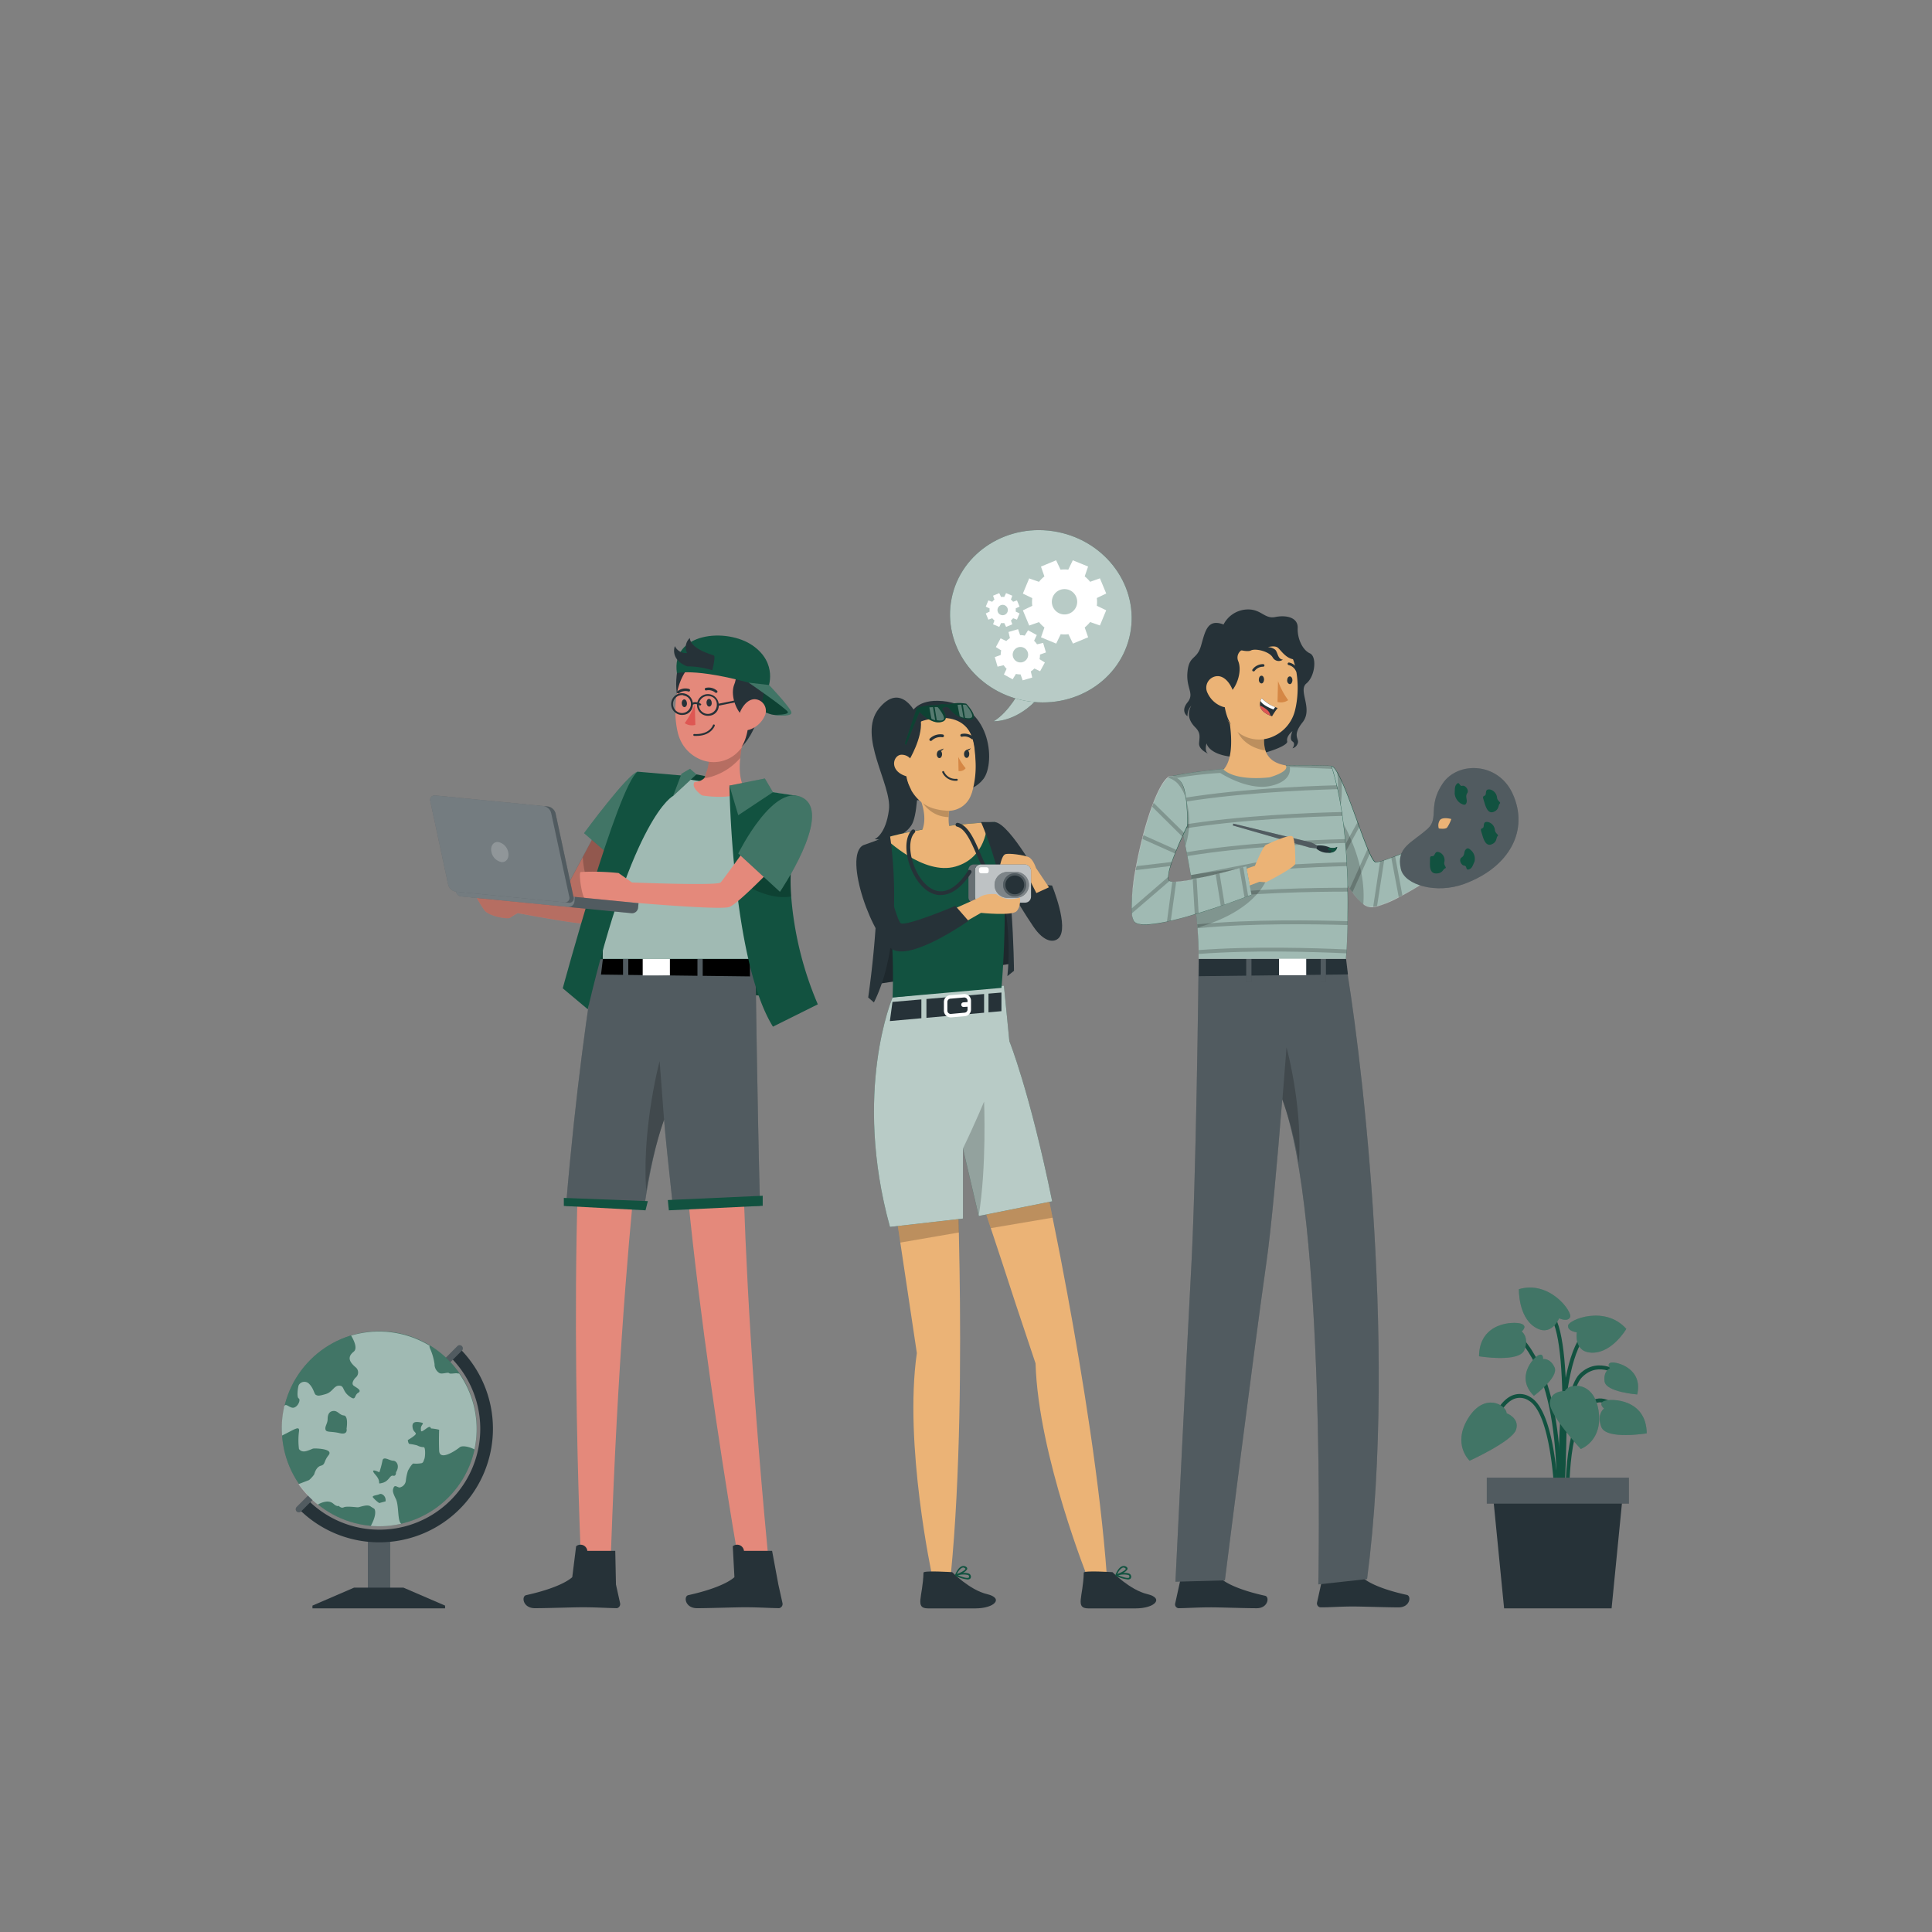 <svg xmlns="http://www.w3.org/2000/svg" viewBox="0 0 500 500"><rect x="0" y="0" width="500" height="500" fill="#808080" stroke="none"/><g id="freepik--Plant--inject-121"><path d="M403.91,389.58l-1,0c0-1.19,1-29.24,5.89-34,5.08-4.94,11-.08,11.1,0l-.64.77c-.22-.18-5.33-4.33-9.76,0C404.89,360.75,403.92,389.29,403.91,389.58Z" style="fill:#125240"></path><path d="M403.51,395.21l-1-.1c0-.33,3.14-34-9-47.93l.75-.65C406.7,360.82,403.65,393.81,403.51,395.21Z" style="fill:#125240"></path><path d="M403.7,391.61c-.1-1.59-2.45-39.06,6.95-47.71l.68.73c-9.06,8.33-6.66,46.53-6.63,46.91Z" style="fill:#125240"></path><path d="M402.51,391.58c0-.25-.29-25.34-6.9-29.13a4.12,4.12,0,0,0-3.8-.4c-3.86,1.6-5.93,9-5.95,9.09l-1-.26c.09-.33,2.22-8,6.54-9.75a5.1,5.1,0,0,1,4.67.45c7.11,4.07,7.41,28.94,7.41,30Z" style="fill:#125240"></path><path d="M405.26,391.61c-.05-.81-1.08-19.91,4.34-27,1.46-1.9,3.09-2.82,4.85-2.68,3.89.27,6.9,5.52,7,5.75l-.87.49c0-.05-2.87-5-6.23-5.24-1.4-.09-2.74.67-4,2.29-5.2,6.79-4.16,26.13-4.14,26.33Z" style="fill:#125240"></path><path d="M404.38,394.25l-1-.08c0-.46,3.4-45.84-2.18-53.39l.81-.59C407.81,348,404.52,392.36,404.38,394.25Z" style="fill:#125240"></path><path d="M389.91,365.74s3.46,1.28,2.43,4.29-12,8-12,8-4.58-4.2-.37-11S389.82,363.59,389.91,365.74Z" style="fill:#125240"></path><path d="M389.91,365.74s3.46,1.28,2.43,4.29-12,8-12,8-4.58-4.2-.37-11S389.82,363.59,389.91,365.74Z" style="fill:#fff;opacity:0.2;isolation:isolate"></path><path d="M405,360s-3.69-.16-3.9,3,8,12,8,12,5.84-2.11,4.59-10S405.87,358.05,405,360Z" style="fill:#125240"></path><path d="M405,360s-3.69-.16-3.9,3,8,12,8,12,5.84-2.11,4.59-10S405.87,358.05,405,360Z" style="fill:#fff;opacity:0.2;isolation:isolate"></path><path d="M408.08,344.8s-2.46-.26-2.26-1.76,9.55-5.35,15.07.88c0,0-3.53,6.07-8.64,6.15S408.08,344.8,408.08,344.8Z" style="fill:#125240"></path><path d="M408.08,344.8s-2.46-.26-2.26-1.76,9.55-5.35,15.07.88c0,0-3.53,6.07-8.64,6.15S408.08,344.8,408.08,344.8Z" style="fill:#fff;opacity:0.2;isolation:isolate"></path><path d="M403.5,341.17s2.22,1.07,2.85-.3-5.28-9.59-13.26-7.23c0,0-.21,7,4.08,9.79S403.5,341.17,403.5,341.17Z" style="fill:#125240"></path><path d="M403.5,341.17s2.22,1.07,2.85-.3-5.28-9.59-13.26-7.23c0,0-.21,7,4.08,9.79S403.5,341.17,403.5,341.17Z" style="fill:#fff;opacity:0.2;isolation:isolate"></path><path d="M415.13,364.53s-1.69-1.37.14-2,10.81-.48,10.9,8.42c0,0-10.46,1.74-11.75-1.65S415.13,364.53,415.13,364.53Z" style="fill:#125240"></path><path d="M415.13,364.53s-1.69-1.37.14-2,10.81-.48,10.9,8.42c0,0-10.46,1.74-11.75-1.65S415.13,364.53,415.13,364.53Z" style="fill:#fff;opacity:0.2;isolation:isolate"></path><path d="M393.81,344.58s1.69-1.37-.14-2-10.81-.48-10.9,8.42c0,0,10.46,1.74,11.75-1.65S393.81,344.58,393.81,344.58Z" style="fill:#125240"></path><path d="M393.81,344.58s1.69-1.37-.14-2-10.81-.48-10.9,8.42c0,0,10.46,1.74,11.75-1.65S393.81,344.58,393.81,344.58Z" style="fill:#fff;opacity:0.2;isolation:isolate"></path><path d="M399.34,351.74s.14-1.66-1.2-1-6,5.71-1.17,10.5c0,0,6.53-4.84,5.35-7.36S399.34,351.74,399.34,351.74Z" style="fill:#125240"></path><path d="M399.34,351.74s.14-1.66-1.2-1-6,5.71-1.17,10.5c0,0,6.53-4.84,5.35-7.36S399.34,351.74,399.34,351.74Z" style="fill:#fff;opacity:0.2;isolation:isolate"></path><path d="M416.65,354.12s-1-1.33.47-1.5,8.14,1.61,6.59,8.26c0,0-8.11-.61-8.45-3.37S416.65,354.12,416.65,354.12Z" style="fill:#125240"></path><path d="M416.65,354.12s-1-1.33.47-1.5,8.14,1.61,6.59,8.26c0,0-8.11-.61-8.45-3.37S416.65,354.12,416.65,354.12Z" style="fill:#fff;opacity:0.2;isolation:isolate"></path><polygon points="389.26 416.24 417.08 416.24 420.08 385.79 386.26 385.79 389.26 416.24" style="fill:#263238"></polygon><rect x="384.78" y="382.43" width="36.78" height="6.72" transform="translate(806.34 771.57) rotate(180)" style="fill:#263238"></rect><rect x="384.78" y="382.43" width="36.78" height="6.72" transform="translate(806.34 771.57) rotate(180)" style="fill:#fff;opacity:0.2;isolation:isolate"></rect></g><g id="freepik--Globe--inject-121"><rect x="95.2" y="397.76" width="5.79" height="16.84" style="fill:#263238"></rect><g style="opacity:0.2"><rect x="95.2" y="397.76" width="5.79" height="16.84" style="fill:#fff"></rect></g><path d="M77.37,391.38a.83.83,0,0,0,.58-.25l41.59-41.59a.82.82,0,0,0-1.17-1.16L76.78,390a.83.83,0,0,0,0,1.17A.85.85,0,0,0,77.37,391.38Z" style="fill:#263238"></path><path d="M98.16,399.15A29.4,29.4,0,0,0,119,349l-2.33,2.34A26.1,26.1,0,0,1,79.7,388.21l-2.33,2.34A29.32,29.32,0,0,0,98.16,399.15Z" style="fill:#263238"></path><polygon points="80.86 415.53 80.86 416.24 115.19 416.24 115.19 415.53 104.41 410.88 91.63 410.88 80.86 415.53" style="fill:#263238"></polygon><g style="opacity:0.2"><path d="M77.37,391.38a.83.83,0,0,0,.58-.25l41.59-41.59a.82.82,0,0,0-1.17-1.16L76.78,390a.83.83,0,0,0,0,1.17A.85.85,0,0,0,77.37,391.38Z" style="fill:#fff"></path></g><circle cx="98.16" cy="369.75" r="25.22" style="fill:#125240"></circle><circle cx="98.16" cy="369.75" r="25.22" style="fill:#fff;opacity:0.2"></circle><path d="M73,371.51c3.14-1.51,4.66-2.75,4.37-1a18.1,18.1,0,0,0,0,4.46s.52,1,2,.54,1.41-.65,2.07-.65,4.91.11,3.59,1.75-.76,2.39-2,2.72-1.63,2-1.74,2.29a8.61,8.61,0,0,1-1.3,1.42l-2.73,1.05a24.51,24.51,0,0,0,3,3.54,21.51,21.51,0,0,0,2,1.76,5.38,5.38,0,0,1,2.4-.79c1.41,0,1.63.76,2.32,1.05s.62,0,.62,0,.66.8,1.37.44,3.2,0,3.64,0,2.4-.87,3.28-.24,1.09.46,1.19,1.22c.09.59,0,1.78-1.11,3.82a25,25,0,0,0,7.89-.56c-1.06-.63-.56-4.68-1.42-6.42s-.89-2.18-.56-2.95,1,0,1.53,0a2,2,0,0,0,1.63-1.85,13.37,13.37,0,0,1,.54-2.5s1-1.85,1.42-1.85a7.27,7.27,0,0,0,2.18-.11c.43-.22.43-.55.66-1.12s.32-3.14-.23-3a3.69,3.69,0,0,1-1.63-.45,12.69,12.69,0,0,0-2-.39c-.32,0-.44-1-.44-1s2.07-1.2,2.07-1.64-.76-.53-.86-1.85,1-1.3,2.17-1.07,0,.53,0,1.56.11.93,1.42,0,1,.06,1.31,0a11.59,11.59,0,0,1,2,.33s-.11,2.67,0,5.4,4.14.1,5.33-.87c.58-.47,2.26-.24,3.81.55a25.08,25.08,0,0,0-4-19.69.24.24,0,0,1-.28.05c-.48-.21-2,.23-2.29-.09s-1.75.32-2.45,0a2.61,2.61,0,0,1-1.31-2.34,15.09,15.09,0,0,0-1.15-4c-.18-.46-.21-.68-.09-.74a25.26,25.26,0,0,0-20.35-2.64c.93,1.58,1.64,3.39.66,4.17-1.91,1.53-.85,2.84.47,4a1.71,1.71,0,0,1,0,2.73c-.41.43-1.17,1.52-.47,2.06s2.28,1.2,1.16,1.85-.45,2.29-2.31.88-1.2-2.73-2.61-2.73-1.64,1.64-3.49,2.18-2,.44-2.5.22-.55-1.63-1.75-2.84a1.68,1.68,0,0,0-2.73.33c-.21.55-.56,3.09,0,3.4s-.1,2.05-1.19,2.38-2.17-1.4-2.57-.27q0,.11-.06.27l0,.13A24.78,24.78,0,0,0,73,371.51Zm26,12.25c-1.74.44,0,0-1.82-2.07s1-.66,1-.66a25,25,0,0,0,.8-3c.22-1.3,1.85,0,2.75,0s1.82,1.31.75,3c0,0,.09,1.09-.75.88S100.7,383.32,99,383.76Zm-.79,2.94c.51-.32,1.78.44,1.57,1.85l-1.64.44a8.3,8.3,0,0,1-1.57-1.4C96.05,387,97.65,387,98.16,386.7ZM84.79,367.3c0-1.09.32-1.89,1.2-2.1,1.41-.32,1.74,1,3,1.12s.7,3.43.7,3.43.45,1.69-1.79,1.15-3.44-.12-3.66-.93S84.79,368.39,84.79,367.3Z" style="fill:#fff;opacity:0.5"></path></g><g id="freepik--speech-bubble--inject-121"><path d="M264.1,178.47s-2.84,5.73-6.91,8.18c0,0,6,.37,11.85-6.38Z" style="fill:#125240"></path><path d="M264.1,178.47s-2.84,5.73-6.91,8.18c0,0,6,.37,11.85-6.38Z" style="fill:#fff;opacity:0.7;isolation:isolate"></path><ellipse cx="269.36" cy="159.48" rx="22.24" ry="23.55" transform="translate(60.65 392.78) rotate(-78.81)" style="fill:#125240"></ellipse><ellipse cx="269.36" cy="159.48" rx="22.24" ry="23.55" transform="translate(60.65 392.78) rotate(-78.81)" style="fill:#fff;opacity:0.7;isolation:isolate"></ellipse><path d="M259.76,172.16a5.66,5.66,0,0,0,.75.93l-.7,1.47,2.26,1.24.86-1.39a5.29,5.29,0,0,0,1.19.13l.55,1.53,2.47-.72-.37-1.59a4.85,4.85,0,0,0,.93-.75l1.48.7,1.23-2.26-1.38-.86a5.28,5.28,0,0,0,.12-1.19l1.54-.55-.73-2.47-1.58.37a5.23,5.23,0,0,0-.76-.93l.7-1.47-2.26-1.24-.86,1.39a4.67,4.67,0,0,0-1.19-.13l-.54-1.54-2.47.73.37,1.59a4.56,4.56,0,0,0-.94.75l-1.47-.7-1.23,2.26,1.38.86a5.29,5.29,0,0,0-.13,1.19l-1.53.55.72,2.47Zm2.41-2.15a2,2,0,1,1,2.46,1.35A2,2,0,0,1,262.17,170Z" style="fill:#fff"></path><path d="M268.9,161a8,8,0,0,0,1.4,1.39l-.89,2.55,3.93,1.62,1.17-2.43a8.2,8.2,0,0,0,2,0l1.17,2.43,3.93-1.63-.89-2.54a8.89,8.89,0,0,0,1.4-1.41l2.54.89,1.62-3.93-2.42-1.17a8.75,8.75,0,0,0,0-2l2.43-1.17-1.63-3.93-2.54.9a8.43,8.43,0,0,0-1.4-1.4l.88-2.55L277.64,145l-1.17,2.43a8.2,8.2,0,0,0-2,0L273.32,145l-3.92,1.63.89,2.55a7.73,7.73,0,0,0-1.4,1.4l-2.54-.89-1.63,3.93,2.43,1.17a8.2,8.2,0,0,0,0,2l-2.43,1.17,1.64,3.93Zm3.57-4a3.28,3.28,0,1,1,4.28,1.77A3.28,3.28,0,0,1,272.47,157Z" style="fill:#fff"></path><path d="M256.79,160a2.85,2.85,0,0,0,.58.57l-.37,1,1.61.67.48-1a3.66,3.66,0,0,0,.81,0l.48,1,1.61-.67-.37-1a3.08,3.08,0,0,0,.57-.57l1,.36.67-1.61-1-.48a3.66,3.66,0,0,0,0-.81l1-.48-.67-1.6-1,.36a3.42,3.42,0,0,0-.57-.57l.36-1-1.61-.67-.48,1a2.75,2.75,0,0,0-.81,0l-.48-1-1.6.67.36,1a3.13,3.13,0,0,0-.57.58l-1-.37-.67,1.61,1,.48a2.75,2.75,0,0,0,0,.81l-1,.48.67,1.61Zm1.46-1.61a1.34,1.34,0,1,1,1.76.72A1.35,1.35,0,0,1,258.25,158.4Z" style="fill:#fff"></path></g><g id="freepik--character-3--inject-121"><g id="freepik--group--inject-121"><path d="M344.59,198.2c3.07.79,9.4,24.75,11.51,24.9s17.4-6.83,17.4-6.83,2,8,1.59,7.94-15.43,10.9-20.58,10.51-14.37-22.54-14.37-22.54Z" style="fill:#125240"></path><path d="M340.14,212.18s1.18,2.84,2.94,6.51l.56,1.16c.57,1.15,1.18,2.37,1.83,3.59.18.35.37.7.56,1.05,1.05,1.92,2.17,3.81,3.27,5.43l.67,1a15.09,15.09,0,0,0,2.85,3.09,3.32,3.32,0,0,0,1.7.77,4.24,4.24,0,0,0,.86,0,7.44,7.44,0,0,0,1-.19,27.47,27.47,0,0,0,5.54-2.29l.93-.5c1.61-.87,3.25-1.83,4.78-2.78l.91-.57c2.6-1.62,4.78-3.1,5.84-3.78a4,4,0,0,1,.67-.38c.1,0,.05-.47-.08-1.19-.38-2.22-1.5-6.75-1.5-6.75l-.37.17-.92.41c-1.21.54-3.15,1.41-5.28,2.32l-.94.4c-1.66.71-3.39,1.42-4.94,2l-1,.36c-.66.26-1.28.48-1.83.65-.4.13-.76.24-1.07.32a3.55,3.55,0,0,1-1.1.19c-.4,0-1-.91-1.59-2.32-.18-.37-.36-.79-.55-1.24-.65-1.56-1.38-3.5-2.13-5.59-.16-.41-.31-.83-.46-1.25-1.38-3.78-2.84-7.83-4.16-10.69a22.85,22.85,0,0,0-1.15-2.24h0c-.53-.9-1-1.46-1.46-1.57l-3.2,10Z" style="fill:#fff;opacity:0.6;isolation:isolate"></path><g style="opacity:0.2;isolation:isolate"><path d="M373.14,216.44l-.92.41,2.2,7.74a4,4,0,0,1,.67-.38c.1,0,.05-.47-.08-1.19Z"></path><path d="M366,219.57l1.67,9.37.91-.57-1.64-9.2Z"></path><path d="M361.06,221.59l-1,.36L362,232.22l.93-.5Z"></path><path d="M355.38,234.7a7.44,7.44,0,0,0,1-.19l1.85-11.91c-.4.13-.76.24-1.07.32Z"></path><path d="M354,219.55l-4.66,10.37.67,1,4.54-10.08C354.33,220.42,354.15,220,354,219.55Z"></path><path d="M345.47,223.44c.18.35.37.7.56,1.05l5.8-10.53c-.16-.41-.31-.83-.46-1.25Z"></path><path d="M343.08,218.69l.56,1.16A37,37,0,0,0,347.21,202a22.85,22.85,0,0,0-1.15-2.24A36.85,36.85,0,0,1,343.08,218.69Z"></path></g><path d="M340.14,212.18s1.18,2.84,2.94,6.51l.56,1.16c.57,1.15,1.18,2.37,1.83,3.59.18.35.37.7.56,1.05,1.05,1.92,2.17,3.81,3.27,5.43l.67,1a15.09,15.09,0,0,0,2.85,3.09c1-12.67-7.35-24.54-7.35-24.54a15.53,15.53,0,0,0-4.08-1.18Z" style="opacity:0.2;isolation:isolate"></path><path d="M316.65,161.62a7.17,7.17,0,0,1,5.62-3.86c4.06-.4,4.86,2.51,7.74,1.93s5.94.09,5.83,2.84,1.27,5.71,3.15,6.55,1.38,5.93-.89,7.79,1.83,6.51-1,10.07-.74,4.26-1.25,5.44a1.92,1.92,0,0,1-1.36,1.28s.93-1.19,0-1.78,0-2.67,0-2.67-1.69,1.29-1.36,2.67-9.29,4.66-14.87,3.91-6-3.41-6-3.41-.66,2.07.43,2.67c0,0-2.47-1-2.37-2.67s.49-2.67-1-4.16-2.26-3.42-1-5.62a4,4,0,0,0-1,2.77s-1.91-1.23,0-3.59-.42-3.57,0-7.91,2.4-3,3.49-6.71S312.42,160,316.65,161.62Z" style="fill:#263238"></path><path d="M314.81,408.12h-8.66a.65.65,0,0,0-.61.49l-1.4,6.35a1,1,0,0,0,.81,1.24.91.91,0,0,0,.23,0c2.8-.05,4.84-.22,8.36-.22,2.16,0,8.7.23,11.69.23s3.38-3,2.16-3.23c-5.49-1.2-9.63-2.86-11.39-4.43A1.74,1.74,0,0,0,314.81,408.12Z" style="fill:#263238"></path><path d="M351.52,407.9h-8.66a.63.63,0,0,0-.61.49l-1.4,6.34a1.05,1.05,0,0,0,.81,1.25l.23,0c2.8,0,4.84-.22,8.36-.22,2.17,0,8.7.23,11.69.23s3.38-2.95,2.16-3.23c-5.49-1.19-9.63-2.85-11.38-4.43A1.73,1.73,0,0,0,351.52,407.9Z" style="fill:#263238"></path><path d="M310.22,247.66H348c3.59,19.63,13.88,99.1,5.8,161l-12.62,1.38s2-95.14-9.33-125.53c-1.3,16.26-2.84,33.56-4.18,42.77C324.42,350,317,409,317,409l-12.8.35s2.8-57.29,4-79.56C309.58,305.63,310.16,252.62,310.22,247.66Z" style="fill:#263238"></path><path d="M310.22,247.66H348c3.59,19.63,13.88,99.1,5.8,161l-12.62,1.38s2-95.14-9.33-125.53c-1.3,16.26-2.84,33.56-4.18,42.77C324.42,350,317,409,317,409l-12.8.35s2.8-57.29,4-79.56C309.58,305.63,310.16,252.62,310.22,247.66Z" style="fill:#fff;opacity:0.2;isolation:isolate"></path><path d="M331.89,284.53a101.21,101.21,0,0,1,4.23,16.36c1.06-14.47-3.17-29.82-3.17-29.82Z" style="opacity:0.2;isolation:isolate"></path><polygon points="348.36 248.11 310.28 248.11 310.28 252.64 348.84 252.18 348.36 248.11" style="fill:#263238"></polygon><rect x="322.52" y="246.07" width="1.36" height="8.04" transform="translate(646.4 500.19) rotate(180)" style="fill:#263238"></rect><rect x="341.78" y="246.07" width="1.36" height="8.04" transform="translate(684.93 500.19) rotate(180)" style="fill:#263238"></rect><rect x="331" y="247.32" width="7.04" height="5.07" transform="translate(669.05 499.71) rotate(180)" style="fill:#fff"></rect><rect x="322.52" y="246.07" width="1.36" height="8.04" transform="translate(646.4 500.19) rotate(180)" style="fill:#fff;opacity:0.2;isolation:isolate"></rect><rect x="341.78" y="246.07" width="1.36" height="8.04" transform="translate(684.93 500.19) rotate(180)" style="fill:#fff;opacity:0.2;isolation:isolate"></rect><path d="M344.59,198.2s-24.06-.93-42,2.77c0,0,7.92,28.6,7.62,47.14h38.14S350.83,217.34,344.59,198.2Z" style="fill:#125240"></path><path d="M302.61,201l.18.67c.25.92.73,2.76,1.34,5.25.07.31.15.64.23,1,.17.71.35,1.46.53,2.25.25,1.07.52,2.22.78,3.42.07.33.14.65.22,1,.29,1.39.6,2.85.9,4.36l.33,1.67c.06.32.12.65.19,1,.3,1.61.6,3.26.88,4.93a0,0,0,0,0,0,0c0,.32.09.63.15.95.24,1.48.46,3,.67,4.46.05.33.09.66.13,1,.29,2.13.53,4.25.7,6.33,0,.28,0,.55.08.83,0,0,0,.11,0,.16.15,1.95.25,3.85.28,5.67,0,.34,0,.68,0,1s0,.82,0,1.22h38.14s0-.49.09-1.38c0-.29.05-.62.07-1,.08-1.51.19-3.69.25-6.33l0-1c0-2.29.06-4.88,0-7.66,0-.33,0-.66,0-1,0-1.81-.09-3.69-.19-5.62,0-.33,0-.66-.05-1-.09-1.64-.2-3.3-.35-5,0-.33-.05-.67-.08-1-.19-2-.42-4-.7-6l-.15-1c-.3-2-.66-4-1.09-5.94-.07-.33-.15-.66-.23-1-.34-1.46-.72-2.89-1.14-4.25l-.24-.76S320.53,197.27,302.61,201Z" style="fill:#fff;opacity:0.6;isolation:isolate"></path><g style="opacity:0.2;isolation:isolate"><path d="M302.61,201l.18.67a97.64,97.64,0,0,1,13-1.63s7.06,4.64,13,3.36,5-4.87,5-4.87l11,.45-.24-.76S320.53,197.27,302.61,201Z"></path><path d="M304.13,206.9c.07.31.15.64.23,1,14.31-2.59,32.82-3.41,41.84-3.67-.07-.33-.15-.66-.23-1C336.85,203.47,318.42,204.31,304.13,206.9Z"></path><path d="M305.67,213.54c.07.33.14.65.22,1,15-2.49,33.65-3.19,41.55-3.39l-.15-1C339.28,210.34,320.62,211.05,305.67,213.54Z"></path><path d="M307.12,220.55c.06.32.12.65.19,1,14.47-2.42,32.53-3.17,40.91-3.39,0-.33-.05-.67-.08-1C339.72,217.36,321.64,218.11,307.12,220.55Z"></path><path d="M308.19,226.46c.05.33.1.65.16,1,14.27-2.35,31.88-3.09,40.27-3.32,0-.33,0-.66-.05-1C340.15,223.35,322.52,224.1,308.19,226.46Z"></path><path d="M309,231.9c.05.33.09.66.13,1,14-1.89,31.15-2.16,39.68-2.15,0-.33,0-.66,0-1C340.26,229.74,323.11,230,309,231.9Z"></path><path d="M309.85,239.22c0,.33.06.66.09,1,14-1.34,30.63-1.07,38.83-.81l0-1C340.58,238.14,323.92,237.87,309.85,239.22Z"></path><path d="M310.22,245.88c0,.34,0,.68,0,1,13.91-1.07,30.17-.54,38.22-.16,0-.29.05-.62.07-1C340.47,245.35,324.18,244.82,310.22,245.88Z"></path></g><path d="M326.56,222.91l-18.36,3.58c0,.32.09.63.15.95.24,1.48.46,3,.67,4.46.05.33.09.66.13,1,.29,2.13.53,4.25.7,6.33,0,.28,0,.55.08.83,16.2-4.69,18.19-13.33,18.19-13.33Z" style="opacity:0.2;isolation:isolate"></path><path d="M304.89,210.12c.25,1.07.52,2.22.78,3.42.07.33.14.65.22,1,.29,1.39.6,2.85.9,4.36a20.4,20.4,0,0,0,.24-11.7Z" style="opacity:0.2;isolation:isolate"></path><path d="M316.65,199.17c3.46,3.14,11.92,2,11.92,2s5.28-1.44,4.17-3.09c-3.11-.52-4.62-2-5.24-3.83a9,9,0,0,1-.31-3.55,16.94,16.94,0,0,1,.26-2L317,181C318.36,186.06,320,195.47,316.65,199.17Z" style="fill:#ebb376"></path><path d="M319.4,185.87c.42,6.28,5.58,8,8.1,8.36a9,9,0,0,1-.31-3.55Z" style="opacity:0.2;isolation:isolate"></path><path d="M334.7,164.68s2.91,9.44-1.66,13.93-7.27-13.51-7.27-13.51Z" style="fill:#263238"></path><path d="M319.31,188.52a8.88,8.88,0,0,0,10.58,1.89,9.93,9.93,0,0,0,4.89-5.38,9.75,9.75,0,0,0,.32-1c1.64-6.28.9-16.73-5.93-19.66a9.62,9.62,0,0,0-13.45,9.34C316,180.73,315.82,184.87,319.31,188.52Z" style="fill:#ebb376"></path><path d="M325.79,175.82c-.05.57.27,1,.65,1.05s.69-.46.7-1-.28-1-.65-1S325.8,175.24,325.79,175.82Z" style="fill:#263238"></path><path d="M333.12,176c-.05.57.29,1,.66,1.05s.69-.46.7-1-.29-1-.66-1S333.14,175.41,333.12,176Z" style="fill:#263238"></path><path d="M330.75,176.26a20.22,20.22,0,0,0,2.63,4.94,3.3,3.3,0,0,1-2.76.46Z" style="fill:#d58745"></path><path d="M324.38,173.75a.35.35,0,0,0,.33-.12,2.68,2.68,0,0,1,2.17-1.08.34.34,0,0,0,.36-.3.34.34,0,0,0-.3-.37h0a3.35,3.35,0,0,0-2.76,1.33.33.33,0,0,0,0,.47h0A.51.51,0,0,0,324.38,173.75Z" style="fill:#263238"></path><path d="M335.63,173.84a.25.25,0,0,0,.19,0,.34.34,0,0,0,.18-.44h0a3.33,3.33,0,0,0-2.38-1.93.34.34,0,0,0-.38.28h0a.35.35,0,0,0,.29.38h0a2.73,2.73,0,0,1,1.86,1.56A.32.32,0,0,0,335.63,173.84Z" style="fill:#263238"></path><path d="M321.05,165.05l.47,3.09a2.29,2.29,0,0,0-1.08,2.93c1.07,2.58-.3,6.66-2.25,8.32,0,0-.1-1.13-1-.83s-.52,6.16,1.41,8.91a20.55,20.55,0,0,1-5.11-9.13c-1.62-5.66-1.45-9.86-.34-12.1Z" style="fill:#263238"></path><path d="M312.54,179.4a6.69,6.69,0,0,0,3.76,3.46c2.21.79,3.48-1.15,3-3.32-.43-1.93-2.09-4.72-4.38-4.55A3,3,0,0,0,312.54,179.4Z" style="fill:#ebb376"></path><path d="M330.66,183.23a18,18,0,0,0-1.45,2.14l-.43-.16c-1.92-.76-2.56-1.74-2.69-2.61a2.88,2.88,0,0,1,.46-1.9A9.78,9.78,0,0,0,330,183Z" style="fill:#263238"></path><path d="M330,183l-.44.62c-1.81-.72-3-1.47-3.34-2.24a2.6,2.6,0,0,1,.32-.65A9.78,9.78,0,0,0,330,183Z" style="fill:#fff"></path><path d="M328.78,185.21c-1.92-.76-2.56-1.74-2.69-2.61a6.75,6.75,0,0,1,2,1.27A2.44,2.44,0,0,1,328.78,185.21Z" style="fill:#de5753"></path><path d="M313.11,166.24s.66-3.53,7.18-4.92,12-.29,14.34,2.77a11,11,0,0,1,1.95,7.12s.05-.21-1.95-.6-3.16-2.37-3.94-3-2.57-.13-2.57-.13a3.13,3.13,0,0,1,1.89.66c.7.66.64,2.5,2,2.57a1.78,1.78,0,0,1-2.61-.53c-.92-1.65-4.55-2.44-5.67-1.84s-5.47-.6-5.93-2Z" style="fill:#263238"></path><path d="M391.45,205.37c-3.76-8.2-14.2-8.38-18.09-2.6s-.93,9-3.81,11.64c-4.18,3.79-8.31,4.82-7,10.53,1,4.11,9.16,6.48,16.39,3.82C390.69,224.44,395.81,214.84,391.45,205.37Z" style="fill:#263238"></path><path d="M391.45,205.37c-3.76-8.2-14.2-8.38-18.09-2.6s-.93,9-3.81,11.64c-4.18,3.79-8.31,4.82-7,10.53,1,4.11,9.16,6.48,16.39,3.82C390.69,224.44,395.81,214.84,391.45,205.37Z" style="fill:#fff;opacity:0.2;isolation:isolate"></path><path d="M385.7,204.34c-1.66-.29-.82,1.27-1.44,1.56s-.53.36-.17,1.54.9,3.26,2.43,2.68,1.18-1.76,1.61-2.14-.61-.6-.7-1.58A2.39,2.39,0,0,0,385.7,204.34Z" style="fill:#125240"></path><path d="M385.16,212.75c-1.66-.29-.83,1.27-1.45,1.55s-.53.37-.17,1.55.91,3.25,2.44,2.68,1.17-1.77,1.6-2.14-.61-.61-.7-1.59A2.37,2.37,0,0,0,385.16,212.75Z" style="fill:#125240"></path><path d="M372.77,220.7c-1.58-.82-1.25.83-2,.87s-.66.14-.69,1.29-.17,3.17,1.57,3.19,1.77-1.14,2.34-1.32-.43-.74-.19-1.63A2.23,2.23,0,0,0,372.77,220.7Z" style="fill:#125240"></path><path d="M379.74,205.23c.5-.77-.55-2.08-1.29-1.86s-.72-1.15-1.38-.54-.54,1.4-.6,2.53a3.39,3.39,0,0,0,1.6,2.59c.49.21,1.15.67,1.45-.19S379.11,206.17,379.74,205.23Z" style="fill:#125240"></path><path d="M378.24,221.93c-.76.49-.14,2,.68,2.08s.34,1.25,1.2,1,1-1,1.47-2a3,3,0,0,0-.74-2.82c-.43-.36-.93-1-1.52-.34S379.2,221.32,378.24,221.93Z" style="fill:#125240"></path><path d="M374.51,214.16a9.07,9.07,0,0,0,1.09-2.2s-2.34-.66-3,.35a2.55,2.55,0,0,0-.24,2.09S374.05,214.69,374.51,214.16Z" style="fill:#ebb376"></path><polygon points="319.17 213.15 339.38 218.04 341.09 218.9 340.9 219.61 339.03 219.38 319.05 213.63 319.17 213.15" style="fill:#263238"></polygon><polygon points="319.17 213.15 339.38 218.04 341.09 218.9 340.9 219.61 339.03 219.38 319.05 213.63 319.17 213.15" style="fill:#fff;opacity:0.2;isolation:isolate"></polygon><path d="M343.88,220.7c2.11,0,2.18-1.51,2.18-1.51a2.41,2.41,0,0,1-1.83.18h0a1.2,1.2,0,0,1-.31-.13,6.74,6.74,0,0,0-3-.43l-.22.83A4.44,4.44,0,0,0,343.88,220.7Z" style="fill:#263238"></path><path d="M343.88,220.7c2.11,0,2.18-1.51,2.18-1.51a2.41,2.41,0,0,1-1.83.18h0c-.29,0-.71.11-.49.54s1-.14.81.38S343.36,220.16,343.88,220.7Z" style="fill:#125240"></path><path d="M316.65,226.72l8.12-2.64s2.11-5.14,2.87-5.44,6.05-2.87,6.84-2.17.75,6,.75,7-7.59,4.86-7.59,4.86l-1.7-.13-7.92,3Z" style="fill:#ebb376"></path><path d="M302.6,201c-5.18,3.16-11.78,33.41-9.14,37.41s30.42-6.82,30.42-6.82l-1.36-7.35s-18.42,5.29-19.92,3.68,4.71-14.13,4.71-14.13.18-6-.86-9.68S302.6,201,302.6,201Z" style="fill:#125240"></path><path d="M292.87,235.11a12.1,12.1,0,0,0,.06,1.26,4.72,4.72,0,0,0,.53,2c.84,1.28,4.25,1,8.5.14l1-.23c2-.46,4.1-1,6.2-1.68l1-.29c2-.62,4-1.27,5.78-1.88l1-.33c2.11-.74,3.91-1.4,5.15-1.86l.95-.36.85-.32-1.36-7.36-.77.21-1,.28c-1.27.34-3.12.84-5.16,1.35l-1,.24c-1.64.4-3.36.8-5,1.12l-1,.2a34,34,0,0,1-4.28.58,6.49,6.49,0,0,1-1,0,1.53,1.53,0,0,1-.69-.2.22.22,0,0,1-.09-.07,1.42,1.42,0,0,1-.23-1,12,12,0,0,1,.59-2.81c.11-.34.22-.69.35-1.05.24-.7.51-1.43.81-2.16.12-.31.24-.62.37-.93.51-1.24,1-2.43,1.5-3.44.16-.35.3-.67.44-1,.52-1.11.87-1.82.87-1.82a49.51,49.51,0,0,0-.28-6.58,19.43,19.43,0,0,0-.58-3.1c-1.05-3.64-3.84-3.1-3.84-3.1a2.17,2.17,0,0,0-.37.27c-1.21,1-2.49,3.42-3.7,6.55-.13.33-.25.67-.38,1-.8,2.21-1.57,4.71-2.26,7.31-.08.33-.17.65-.25,1-.6,2.35-1.12,4.74-1.55,7-.07.34-.13.69-.19,1A55.37,55.37,0,0,0,292.87,235.11Z" style="fill:#fff;opacity:0.6;isolation:isolate"></path><g style="opacity:0.2;isolation:isolate"><path d="M320.78,224.7c.33,1.91.8,4.69,1.3,7.55l.95-.36c-.48-2.75-1-5.58-1.28-7.47Z"></path><path d="M315.62,226.05l-1,.24,1.32,8.15,1-.33Z"></path><path d="M308.68,227.61l.52,9,1-.29-.51-8.91Z"></path><path d="M304.92,202.93a10.31,10.31,0,0,1,2.11,4.25,19.43,19.43,0,0,0-.58-3.1c-1.05-3.64-3.84-3.1-3.84-3.1a2.17,2.17,0,0,0-.37.27A5.54,5.54,0,0,1,304.92,202.93Z"></path><path d="M306,216.54c.16-.35.3-.67.44-1l-7.9-7.78c-.13.33-.25.67-.38,1Z"></path><path d="M295.65,217.11l8.48,3.8c.12-.31.24-.62.37-.93l-8.6-3.85C295.82,216.46,295.73,216.78,295.65,217.11Z"></path><path d="M293.91,225.19l9.06-1.07c.11-.34.22-.69.35-1.05l-9.22,1.09C294,224.5,294,224.85,293.91,225.19Z"></path><path d="M303.39,228.17,302,238.52l1-.23,1.4-10.1A6.49,6.49,0,0,1,303.39,228.17Z"></path><path d="M292.87,235.11a12.1,12.1,0,0,0,.06,1.26l9.77-8.4a.22.22,0,0,1-.09-.07,1.42,1.42,0,0,1-.23-1Z"></path></g></g></g><g id="freepik--character-2--inject-121"><path d="M257.49,212.75C261.52,213.21,270,229,270,229l2.27.17s4.48,10.85,1.7,13.62c-1.13,1.12-3.67,1.29-6.61-3.1C263,233.23,259.1,226,259.1,226Z" style="fill:#263238"></path><path d="M237.08,184.76s-3.92-8.48-9.62-1.39,3.41,19.68,2.6,26.18-3.7,7.63-3.7,7.63,6.58.93,9.53-3.64S237.08,184.76,237.08,184.76Z" style="fill:#263238"></path><path d="M262,249.36l-35,5.3L228,225.39l30.67-.75S262.43,237,262,249.36Z" style="fill:#263238"></path><path d="M262,249.36l-35,5.3L228,225.39l30.67-.75S262.43,237,262,249.36Z" style="opacity:0.2;isolation:isolate"></path><path d="M281.8,409.1l4.65-1.27c-1.7-23.44-6.3-51.73-10.21-72.94-.61-3.32-1.2-6.46-1.77-9.39-.28-1.39-.53-2.73-.79-4-1.24-6.36-2.29-11.38-2.94-14.48-.47-2.27-.74-3.51-.74-3.51l-16.72,4.85,1.39,4.21,4.6,13.9.52,1.59,3,9.18L268,352.85C268.71,376.76,281.8,409.1,281.8,409.1Z" style="fill:#ebb376"></path><path d="M241.27,408l4.8-.47c2.51-25.42,2.61-57.07,2.26-79.06-.05-3.41-.12-6.6-.18-9.48,0-.15,0-.29,0-.43-.13-5.72-.28-10.27-.39-13.16l-.14-3.49-17.3,1.93,1.08,7.2L233,321.58l.31,2.08,1.08,7.2,2.89,19.32C233.87,373.86,241.27,408,241.27,408Z" style="fill:#ebb376"></path><path d="M233,321.58l15.2-2.62c0-.15,0-.29,0-.43-.13-5.72-.28-10.27-.39-13.16L231.38,311Z" style="opacity:0.2;isolation:isolate"></path><path d="M272.42,315.13l-16,2.71-1.75-5.29L270.74,307C271.16,309,271.73,311.74,272.42,315.13Z" style="opacity:0.2;isolation:isolate"></path><path d="M231,258.15s-10.37,24.23-.68,59.37l18.9-2.16V297.25l4.08,17.45,19-3.8c-5.83-28.52-11.08-41.45-11.08-41.45l-1.41-14.35Z" style="fill:#125240"></path><path d="M231,258.15s-10.37,24.23-.68,59.37l18.9-2.16V297.25l4.08,17.45,19-3.8c-5.83-28.52-11.08-41.45-11.08-41.45l-1.41-14.35Z" style="fill:#fff;opacity:0.7;isolation:isolate"></path><polygon points="239.76 263.41 254.68 262.09 254.68 257.25 239.76 258.54 239.76 263.41" style="fill:#263238"></polygon><polygon points="238.45 258.65 230.97 259.3 230.3 264.25 238.45 263.52 238.45 258.65" style="fill:#263238"></polygon><polygon points="255.82 257.15 255.82 261.99 259.17 261.69 259.17 256.87 255.82 257.15" style="fill:#263238"></polygon><path d="M250.74,257.71a1.73,1.73,0,0,0-1.34-.45l-3.52.3a1.74,1.74,0,0,0-1.6,1.74v2.25a1.76,1.76,0,0,0,.57,1.29,1.73,1.73,0,0,0,1.18.46h.16l3.52-.31a1.73,1.73,0,0,0,1.59-1.74V259A1.75,1.75,0,0,0,250.74,257.71Zm-1.11,4.37-3.52.32a.86.86,0,0,1-.93-.85V259.3a.85.85,0,0,1,.78-.84l3.52-.31h.08a.87.87,0,0,1,.57.22.89.89,0,0,1,.27.63v.34l-.14,0-1,.08a.6.6,0,0,0,.09,1.19l1-.07.05,0v.74A.83.83,0,0,1,249.63,262.08Z" style="fill:#fff"></path><path d="M239,407c0-.61,7.42-.13,7.42-.13s4.56,4.63,9,5.68,2,3.7-3,3.7H240.16C236.64,416.24,238.84,413.24,239,407Z" style="fill:#263238"></path><path d="M250.31,408.75a9.23,9.23,0,0,1-3.07-.94s-.05,0-.06-.05h0l0,0a.19.19,0,0,1,0-.15c0-.07.65-1.8,1.66-2.22a1.15,1.15,0,0,1,1,0c.33.16.5.37.48.62s-.55.78-1.15,1.1a3.09,3.09,0,0,1,1.66.18.81.81,0,0,1,.4.51.72.72,0,0,1-.18.79A1.08,1.08,0,0,1,250.31,408.75Zm-2.39-1.06c1.09.46,2.45.87,2.8.58,0,0,.12-.1.05-.39a.44.44,0,0,0-.21-.26A5,5,0,0,0,247.92,407.69Zm1.33-2a.8.8,0,0,0-.3.06,3.31,3.31,0,0,0-1.28,1.6c1.1-.42,2.16-1,2.18-1.33,0-.1-.16-.2-.26-.25A.88.88,0,0,0,249.25,405.65Z" style="fill:#125240"></path><path d="M280.48,407c0-.61,7.43-.13,7.43-.13s4.56,4.63,9,5.68,2,3.7-3,3.7H281.65C278.14,416.24,280.34,413.24,280.48,407Z" style="fill:#263238"></path><path d="M291.81,408.75a9.15,9.15,0,0,1-3.07-.94.12.12,0,0,1-.07-.05h0l0,0a.19.19,0,0,1,0-.15c0-.07.64-1.8,1.65-2.22a1.15,1.15,0,0,1,1,0c.34.16.5.37.49.62s-.56.78-1.16,1.1a3.09,3.09,0,0,1,1.66.18.78.78,0,0,1,.4.51.72.72,0,0,1-.18.79A1,1,0,0,1,291.81,408.75Zm-2.4-1.06c1.1.46,2.45.87,2.8.58,0,0,.13-.1.05-.39a.41.41,0,0,0-.21-.26A5,5,0,0,0,289.41,407.69Zm1.33-2a.8.8,0,0,0-.3.06,3.24,3.24,0,0,0-1.27,1.6c1.1-.42,2.16-1,2.18-1.33,0-.1-.17-.2-.27-.25A.84.84,0,0,0,290.74,405.65Z" style="fill:#125240"></path><path d="M249.2,297.25c3.23-6.68,5.48-12.17,5.48-12.17s.71,16.89-1.4,29.62Z" style="opacity:0.2;isolation:isolate"></path><path d="M231,258.15l28.18-2.49s2.74-30-1.67-42.91c0,0-.74,0-2,.09-4.62.25-16.36,1.12-26.51,4-.68.18-1.33.39-2,.59A153.09,153.09,0,0,1,231,258.15Z" style="fill:#125240"></path><path d="M245.49,221.08c-6.56-1-8.47-3.86-8.47-3.86,4.27-3.84,1-10.75,1-10.75l7.88,1.67a24.1,24.1,0,0,0-.39,3.33c-.17,4.8,2,4.9,2,4.9C248.81,219,245.49,221.08,245.49,221.08Z" style="fill:#ebb376"></path><path d="M245.87,208.14a24.1,24.1,0,0,0-.39,3.33c-5.35-.13-7.49-5-7.49-5Z" style="opacity:0.2;isolation:isolate"></path><path d="M236.67,184s-4,.11-5.77,6.44,1.92,17.48,7.42,16.63S236.67,184,236.67,184Z" style="fill:#263238"></path><path d="M235.76,184.71s1.13-3.43,6.93-3.34c13.8.22,15.05,16,11.82,20.22s-9.12,3.29-9.12,3.29Z" style="fill:#263238"></path><path d="M251.54,205.12c-.08.22-.16.44-.25.65a6.22,6.22,0,0,1-6.72,4,10.56,10.56,0,0,1-1.51-.19c-.31-.06-.65-.13-1-.22-11.63-2.94-10.35-24.42,1.1-24.07,6.89.22,9,4,9.27,11.1A24.38,24.38,0,0,1,251.54,205.12Z" style="fill:#ebb376"></path><path d="M248,195.9a14.76,14.76,0,0,0,1.91,2.92,1.89,1.89,0,0,1-1.84.72Z" style="fill:#d58745"></path><path d="M243.81,195.2c0,.57-.32,1-.69,1s-.69-.46-.68-1,.31-1,.69-1S243.81,194.63,243.81,195.2Z" style="fill:#263238"></path><path d="M243,194.2l1.24-.48S243.59,194.75,243,194.2Z" style="fill:#263238"></path><path d="M250.85,195.14c0,.57-.31,1-.69,1s-.68-.46-.68-1,.32-1,.7-1S250.86,194.57,250.85,195.14Z" style="fill:#263238"></path><path d="M250,194.14l1.24-.48S250.63,194.69,250,194.14Z" style="fill:#263238"></path><path d="M240.87,191.75a.36.36,0,0,1-.24-.09.36.36,0,0,1,0-.51,3.94,3.94,0,0,1,3.36-1.07.36.36,0,0,1-.12.72,3.23,3.23,0,0,0-2.69.82A.34.34,0,0,1,240.87,191.75Z" style="fill:#263238"></path><path d="M251.64,191.32a.31.31,0,0,1-.21-.07,2.9,2.9,0,0,0-2.41-.6.36.36,0,1,1-.23-.69,3.61,3.61,0,0,1,3.06.7.37.37,0,0,1,.08.51A.35.35,0,0,1,251.64,191.32Z" style="fill:#263238"></path><path d="M235.28,196.71s3.4-5.57,3.05-10c0,0,13.83-5.15,14.07,8.73,0,0,1.72-12.26-10.12-12.91s-12.33,16.68-6.38,22C235.9,204.62,233.17,200.18,235.28,196.71Z" style="fill:#263238"></path><path d="M236.36,198.2a3,3,0,0,0-3.17-2.87c-2.14.17-3.3,4.52,2,5.74C235.93,201.25,236.38,200.51,236.36,198.2Z" style="fill:#ebb376"></path><path d="M247.5,202.06a3.77,3.77,0,0,1-3.64-2.17.25.25,0,0,1,.47-.18,3.2,3.2,0,0,0,3.16,1.85h.12a.25.25,0,0,1,.25.25.25.25,0,0,1-.25.25Z" style="fill:#263238"></path><path d="M229,216.86c.27.26,10.05,9.78,18.3,7.4,7.88-2.28,8.2-10.45,8.21-11.42C250.84,213.09,239.1,214,229,216.86Z" style="fill:#ebb376"></path><path d="M224.69,258.15l1,.86.48.42c8.43-16.88,4.15-43.21,4.15-43.21L227,217.45c.22,4.13.23,8.38.12,12.5A257.91,257.91,0,0,1,224.69,258.15Z" style="fill:#263238"></path><path d="M253.88,212.75s9,19.59,6.83,39.87l1.71-1.37s-.2-29.72-4.93-38.5Z" style="fill:#263238"></path><path d="M271.47,229.63l-3.36-5s-.72-2.33-1.94-2.83-5-1.07-6-.73-1.49,3.56-1.49,3.56l7.46,2.4,2.07,4.1Z" style="fill:#ebb376"></path><path d="M250.07,182.13a9.78,9.78,0,0,0-4.69.23h0a4.33,4.33,0,0,0-2.71.15,16.8,16.8,0,0,0-5.38.68l-3.1,9.19.26.5,3.5-8.65c1.12,1.16,3.41,3,5.33,2.69,2.55-.35,1.24-2.52.5-3.54a1.38,1.38,0,0,1,1.81-.14,6.93,6.93,0,0,0,5.39,3C253.85,186.16,250.07,182.13,250.07,182.13Z" style="fill:#125240"></path><path d="M250.07,182.13a9.78,9.78,0,0,0-4.69.23h0a4.33,4.33,0,0,0-2.71.15,16.8,16.8,0,0,0-5.38.68l-3.1,9.19.26.5,3.5-8.65c1.12,1.16,3.41,3,5.33,2.69,2.55-.35,1.24-2.52.5-3.54a1.38,1.38,0,0,1,1.81-.14,6.93,6.93,0,0,0,5.39,3C253.85,186.16,250.07,182.13,250.07,182.13Z" style="opacity:0.2;isolation:isolate"></path><g style="opacity:0.3"><path d="M249.18,182.39l.57,3.37s1.95.48,1.86-.54-1.59-2.8-1.59-2.8A3.17,3.17,0,0,0,249.18,182.39Z" style="fill:#fff"></path><path d="M248.77,182.35l.59,3.4s-.87-.21-1-.43l-.54-2.9S248.49,182.36,248.77,182.35Z" style="fill:#fff"></path><path d="M241.87,183l.56,3.37s1.95.48,1.87-.54-1.6-2.8-1.6-2.8A3.09,3.09,0,0,0,241.87,183Z" style="fill:#fff"></path><path d="M241.45,183l.59,3.4s-.86-.2-1-.43l-.53-2.9S241.18,183,241.45,183Z" style="fill:#fff"></path></g><path d="M258.15,229.46a.53.53,0,0,1-.3-.09c-2.25-1.65-3.69-5-5.09-8.18-1.51-3.46-2.94-6.74-5.08-7.26a.49.49,0,0,1-.37-.6.5.5,0,0,1,.6-.37c2.63.63,4.16,4.13,5.77,7.83,1.34,3.09,2.73,6.28,4.76,7.77a.5.5,0,0,1,.11.7A.51.51,0,0,1,258.15,229.46Z" style="fill:#263238"></path><rect x="252.29" y="223.73" width="14.54" height="9.88" rx="1.54" transform="translate(519.12 457.34) rotate(180)" style="fill:#263238"></rect><rect x="252.29" y="223.73" width="14.54" height="9.88" rx="1.54" transform="translate(519.12 457.34) rotate(180)" style="fill:#fff;opacity:0.7"></rect><path d="M252,223.73h1.68a1.36,1.36,0,0,0-1.36,1.36v7.16a1.36,1.36,0,0,0,1.36,1.36H252a1.36,1.36,0,0,1-1.36-1.36v-7.16A1.36,1.36,0,0,1,252,223.73Z" style="fill:#263238"></path><path d="M252,223.73h1.68a1.36,1.36,0,0,0-1.36,1.36v7.16a1.36,1.36,0,0,0,1.36,1.36H252a1.36,1.36,0,0,1-1.36-1.36v-7.16A1.36,1.36,0,0,1,252,223.73Z" style="fill:#fff;opacity:0.3"></path><path d="M257.39,229a3.35,3.35,0,0,0,3.36,3.36h2a3.36,3.36,0,1,0,0-6.71h-2A3.35,3.35,0,0,0,257.39,229Z" style="fill:#263238"></path><path d="M257.39,229a3.35,3.35,0,0,0,3.36,3.36h2a3.36,3.36,0,1,0,0-6.71h-2A3.35,3.35,0,0,0,257.39,229Z" style="fill:#fff;opacity:0.4"></path><path d="M259.6,229a3,3,0,1,0,3-3A3,3,0,0,0,259.6,229Z" style="fill:#263238"></path><path d="M259.6,229a3,3,0,1,0,3-3A3,3,0,0,0,259.6,229Z" style="fill:#fff;opacity:0.2"></path><path d="M260.2,229a2.43,2.43,0,1,0,2.42-2.42A2.42,2.42,0,0,0,260.2,229Z" style="fill:#263238"></path><rect x="253.36" y="224.43" width="2.52" height="1.57" rx="0.54" transform="translate(509.24 450.44) rotate(180)" style="fill:#fff"></rect><path d="M243.22,236.85l10.14-4.53s1.26-1.18,4.34-.93c.47,0,2,2.11,6.26.93,0,0,.32,2.29-.89,3.52s-9.19.41-9.19.41l-8,4.58Z" style="fill:#ebb376"></path><path d="M223.41,218.74c-5.4,2.75,2.61,25,8,27.18s19.23-7.6,19.23-7.6l-3.39-3.88s-12.67,5.35-14.12,4.5S227,217.45,227,217.45Z" style="fill:#263238"></path><path d="M243.49,231.63a6.48,6.48,0,0,1-.65,0c-3.65-.45-6.22-4.28-7.41-7.72-1.33-3.86-1.1-7.43.57-9.11a.51.51,0,0,1,.71,0,.5.5,0,0,1,0,.71c-1.38,1.38-1.52,4.63-.33,8.07,1,3,3.38,6.66,6.58,7.06,2.51.3,5.13-1.53,7.57-5.3a.5.5,0,0,1,.84.54C248.34,230.51,245.51,231.63,243.49,231.63Z" style="fill:#263238"></path></g><g id="freepik--character-1--inject-121"><g id="freepik--group--inject-121"><path d="M192.21,410.13S175.52,317.3,175.32,265l16.92-.55s-2.42,48,7.25,145.33Z" style="fill:#e4897b"></path><path d="M150.59,409.43s-4.56-94.3,2-146.19L169.42,265s-8.59,47.22-11.57,145Z" style="fill:#e4897b"></path><path d="M160.48,414.9l-1.07-4.83-.18-8.71H152a1.78,1.78,0,0,0-2.9-1.19l-1,8c-1.84,1.65-6.17,3.39-11.93,4.65-1.28.28-.87,3.38,2.26,3.38s10-.24,12.25-.24c3.69,0,5.83.18,8.76.23a1,1,0,0,0,.24,0A1.09,1.09,0,0,0,160.48,414.9Z" style="fill:#263238"></path><path d="M202.51,414.9l-1.07-4.83-1.62-8.71h-7.28a1.78,1.78,0,0,0-2.9-1.19l.43,8c-1.84,1.65-6.17,3.39-11.93,4.65-1.28.28-.87,3.38,2.26,3.38s10-.24,12.26-.24c3.68,0,5.82.18,8.76.23a1,1,0,0,0,.24,0A1.1,1.1,0,0,0,202.51,414.9Z" style="fill:#263238"></path><path d="M202,258.06l-51.74-3.89s11.55-39.07,15-44.08,15-9.68,15-9.68l14.49,2.9Z" style="fill:#125240"></path><path d="M202,258.06l-51.74-3.89s11.55-39.07,15-44.08,15-9.68,15-9.68l14.49,2.9Z" style="opacity:0.2;isolation:isolate"></path><path d="M166.76,312.1c1.37-8.88,3-16.61,5.1-22.32.29,3.75,1.13,11.84,2.27,22.32h22.56c-.73-27.82-1.13-59.86-1.18-63.89H154.24c-1.79,10.06-5.29,34.11-7.76,63.89Z" style="fill:#263238"></path><path d="M166.76,312.1c1.37-8.88,3-16.61,5.1-22.32.29,3.75,1.13,11.84,2.27,22.32h22.56c-.73-27.82-1.13-59.86-1.18-63.89H154.24c-1.79,10.06-5.29,34.11-7.76,63.89Z" style="fill:#fff;opacity:0.2"></path><path d="M171.86,289.78a116.55,116.55,0,0,0-4.61,18.45c-1.16-16.32,3.46-33.62,3.46-33.62Z" style="opacity:0.2;isolation:isolate"></path><polygon points="172.83 310.57 173.1 313.23 197.39 312.06 197.39 309.46 172.83 310.57" style="fill:#125240"></polygon><polygon points="145.92 310.02 167.66 310.85 167.06 313.23 145.92 312.1 145.92 310.02" style="fill:#125240"></polygon><path d="M154.82,214.38l-10.31,19.25L123.4,232.4a30.37,30.37,0,0,0,1.94,3.14c1.16,1.64,6.17,2.41,6.65,2a23.19,23.19,0,0,1,2-1.22s15.22,2.86,17.15,2.67,8-20.68,8-20.68Z" style="fill:#e4897b"></path><path d="M123.4,232.4a31.26,31.26,0,0,0,1.94,3.14c1.16,1.64,6.17,2.41,6.65,2a21.51,21.51,0,0,1,2-1.23s15.22,2.87,17.15,2.67c.75-.07,2.12-3.2,3.51-7,2.21-6,4.48-13.69,4.48-13.69l-4.33-4-4,7.47-6.31,11.78Z" style="opacity:0.2;isolation:isolate"></path><path d="M150.82,221.85c.24,3.88,1.21,7.78,3.73,10.07l.12.1c2.21-6,4.48-13.69,4.48-13.69l-4.33-4Z" style="opacity:0.2;isolation:isolate"></path><path d="M165,199.71c-2.58.57-13.85,15.91-13.85,15.91l7.9,6.84Z" style="fill:#125240"></path><path d="M165,199.71c-2.58.57-13.85,15.91-13.85,15.91l7.9,6.84Z" style="fill:#fff;opacity:0.2"></path><polygon points="161.24 252.29 155.54 252.22 156.03 248.16 161.24 248.16 161.24 252.29"></polygon><polygon points="181.86 248.16 194.09 248.16 194.09 252.69 181.86 252.54 181.86 248.16"></polygon><polygon points="180.5 252.53 162.6 252.31 162.6 248.16 180.5 248.16 180.5 252.53"></polygon><rect x="166.33" y="247.37" width="7.04" height="5.07" style="fill:#fff"></rect><path d="M194.09,248.16H156s-.48-27.16,9-48.45l40,6.07a2.76,2.76,0,0,1,2.08,3.91C204,216.24,197.27,231.6,194.09,248.16Z" style="fill:#125240"></path><path d="M194.09,248.16H156s-.48-27.16,9-48.45l40,6.07a2.76,2.76,0,0,1,2.08,3.91C204,216.24,197.27,231.6,194.09,248.16Z" style="fill:#fff;opacity:0.6"></path><path d="M181.68,205.85s8,1.45,11.36-1.38c-1.54-1.84-1.8-5-1.47-8.31a42.12,42.12,0,0,1,1.32-6.91c.19-.73.4-1.41.59-2l-10.21,6.89.06.48c0,.46.09.94.1,1.41a8.73,8.73,0,0,1-.45,3.35c-.37.93-.4,1.64-.84,2.12a3.54,3.54,0,0,1-2.37.85C178.65,203.84,181.68,205.85,181.68,205.85Z" style="fill:#e4897b"></path><path d="M182.14,201.47a15.89,15.89,0,0,0,9.43-5.31,42.12,42.12,0,0,1,1.32-6.91l-9.56,5.34c0,.46.09.94.1,1.41a8.73,8.73,0,0,1-.45,3.35C182.61,200.28,182.58,201,182.14,201.47Z" style="opacity:0.2;isolation:isolate"></path><path d="M200.21,185c-2.47-.27-10.88-5.08-10.88-5.08l5.3-4.75s9.44,8.11,9.64,9.23S200.21,185,200.21,185Z" style="fill:#125240"></path><path d="M200.21,185c-2.47-.27-10.88-5.08-10.88-5.08l5.3-4.75s9.44,8.11,9.64,9.23S200.21,185,200.21,185Z" style="opacity:0.2;isolation:isolate"></path><path d="M175.9,170.76s-2.89,9.37,1.64,13.81,7.2-13.39,7.2-13.39Z" style="fill:#263238"></path><path d="M191.17,194.39a8.8,8.8,0,0,1-10.49,1.88,9.83,9.83,0,0,1-4.85-5.33c-.13-.32-.23-.65-.33-1-1.62-6.23-.89-16.58,5.88-19.5a9.54,9.54,0,0,1,13.33,9.26C194.45,186.66,194.62,190.77,191.17,194.39Z" style="fill:#e4897b"></path><path d="M184.19,181.87c.05.56-.28,1-.65,1s-.68-.45-.7-1,.28-1,.65-1S184.17,181.3,184.19,181.87Z" style="fill:#263238"></path><path d="M177.78,182c.05.56-.28,1-.65,1s-.68-.45-.7-1,.29-1,.66-1S177.77,181.47,177.78,182Z" style="fill:#263238"></path><path d="M179.82,182.24a20.3,20.3,0,0,1-2.61,4.91,3.32,3.32,0,0,0,2.74.45Z" style="fill:#de5753"></path><path d="M175.38,179.42a.34.34,0,0,0,.35,0,2.68,2.68,0,0,1,2.35-.49.34.34,0,1,0,.23-.63h0a3.36,3.36,0,0,0-3,.59.33.33,0,0,0-.08.46h0A.58.58,0,0,0,175.38,179.42Z" style="fill:#263238"></path><path d="M185.39,179.3a.4.4,0,0,0,.19-.07.33.33,0,0,0,0-.47h0a3.3,3.3,0,0,0-2.95-.73.33.33,0,0,0-.22.42h0a.33.33,0,0,0,.41.22h0a2.67,2.67,0,0,1,2.33.61A.34.34,0,0,0,185.39,179.3Z" style="fill:#263238"></path><path d="M189.42,171.13l-.64,1.3c2.28.82,1.75,3.47,1.26,4.67-1.06,2.55.29,6.59,2.23,8.24,0,0,.09-1.12,1-.83s.52,6.11-1.4,8.84c0,0,2.85-2.44,4.59-8.51,1.6-5.61,1.91-10.32.81-12.53Z" style="fill:#263238"></path><path d="M197.87,185.35a6.65,6.65,0,0,1-3.73,3.43c-2.18.78-3.44-1.14-3-3.29.43-1.91,2.07-4.68,4.34-4.52A3,3,0,0,1,197.87,185.35Z" style="fill:#e4897b"></path><path d="M175.19,174.21s5.77-1.63,23.57,3.92c0,0,2.71-6.44-4-11.09S173.58,163.67,175.19,174.21Z" style="fill:#125240"></path><path d="M177.81,172.45a22.71,22.71,0,0,1,6.53,1s.92-3.56.4-3.81-6-1.63-6.21-4.53a3.3,3.3,0,0,0-.72,3.89,3.14,3.14,0,0,1-3.15-1.78S173.24,170.6,177.81,172.45Z" style="fill:#263238"></path><path d="M193.76,176.67l5.26.61s5.31,5.59,5.77,7-4.58.73-4.58.73,3.91.06,3.69-.73S193.76,176.67,193.76,176.67Z" style="fill:#125240"></path><path d="M193.76,176.67l5.26.61s5.31,5.59,5.77,7-4.58.73-4.58.73,3.91.06,3.69-.73S193.76,176.67,193.76,176.67Z" style="fill:#fff;opacity:0.2"></path><path d="M180.19,190.45l-.53,0a.24.24,0,0,1-.23-.26.23.23,0,0,1,.26-.23c3.92.21,4.78-2.2,4.82-2.3a.25.25,0,0,1,.31-.16.26.26,0,0,1,.16.32C184.94,187.91,184.06,190.45,180.19,190.45Z" style="fill:#263238"></path><path d="M188.78,203.32s.61,45.23,11.26,62.38l11.61-5.78A88.45,88.45,0,0,1,204.76,232a51.83,51.83,0,0,1,1.69-17.73,36.92,36.92,0,0,1,1.79-4.9c.69-1.55-.92-3.24-2.61-3.5Z" style="fill:#125240"></path><polygon points="197.95 201.47 188.78 203.31 191.06 210.98 200.04 205.02 197.95 201.47" style="fill:#125240"></polygon><polygon points="197.95 201.47 188.78 203.31 191.06 210.98 200.04 205.02 197.95 201.47" style="fill:#fff;opacity:0.2"></polygon><path d="M177.81,200.82,174.19,206s-10.32,5-22.07,55.2l-6.48-5.43S159.8,203.53,165,199.71Z" style="fill:#125240"></path><polygon points="180.23 200.41 174.19 206.01 176.38 200.25 178.57 198.96 180.23 200.41" style="fill:#125240"></polygon><polygon points="180.23 200.41 174.19 206.01 176.38 200.25 178.57 198.96 180.23 200.41" style="fill:#fff;opacity:0.2"></polygon><path d="M183.56,185.23a2.81,2.81,0,1,1,2.45-2.79A2.63,2.63,0,0,1,183.56,185.23Zm0-5.08a2.32,2.32,0,1,0,1.95,2.29A2.13,2.13,0,0,0,183.56,180.15Z" style="fill:#263238"></path><path d="M176.86,185a2.81,2.81,0,1,1,2.45-2.79A2.64,2.64,0,0,1,176.86,185Zm0-5.08a2.32,2.32,0,1,0,1.95,2.29A2.14,2.14,0,0,0,176.86,180Z" style="fill:#263238"></path><path d="M181.22,182.64s-1.2-.82-2-.2l-.3-.4c1.1-.84,2.54.15,2.6.19Z" style="fill:#263238"></path><rect x="185.69" y="181.46" width="7.27" height="0.5" transform="translate(-32.39 41.34) rotate(-11.49)" style="fill:#263238"></rect><path d="M193.49,229.33s5.72,3.65,11.27,2.67a51.83,51.83,0,0,1,1.69-17.73c-.5-.83-.84-1.32-.84-1.32Z" style="opacity:0.2;isolation:isolate"></path><path d="M196.69,214.38s-9.33,13.1-10.19,14-22.95,0-22.95,0-3.08-2.18-3.47-2.44a62.37,62.37,0,0,0-9.81-.26c-.59.26.31,6,.95,6.68s8.05,1.59,8.86,1.27a5.92,5.92,0,0,1,2.19-.18s24.17,2.16,26.51,1.27,11.83-10.79,11.83-10.79Z" style="fill:#e4897b"></path><path d="M208.15,206.71c6.93,4.64-6.3,24.09-6.3,24.09l-10.79-9.92S200.55,201.63,208.15,206.71Z" style="fill:#125240"></path><path d="M208.15,206.71c6.93,4.64-6.3,24.09-6.3,24.09l-10.79-9.92S200.55,201.63,208.15,206.71Z" style="fill:#fff;opacity:0.2"></path><path d="M165.25,233.74l-.12,1.19a1.57,1.57,0,0,1-1.64,1.41L119.38,232a1.65,1.65,0,0,1-1.44-1.7l.12-1.2Z" style="fill:#263238"></path><path d="M165.25,233.74l-.12,1.19a1.57,1.57,0,0,1-1.64,1.41L119.38,232a1.65,1.65,0,0,1-1.44-1.7l.12-1.2Z" style="fill:#fff;opacity:0.2;isolation:isolate"></path><path d="M148.78,232.12l-.11,1.2a1.58,1.58,0,0,1-1.64,1.4L119.38,232a1.65,1.65,0,0,1-1.44-1.7l.12-1.2Z" style="fill:#fff;opacity:0.2;isolation:isolate"></path><path d="M147.13,233.62,118,230.76a2.39,2.39,0,0,1-2-1.77l-4.63-21.62a1.17,1.17,0,0,1,1.28-1.51l29.14,2.86a2.44,2.44,0,0,1,2,1.83l4.63,21.59A1.15,1.15,0,0,1,147.13,233.62Z" style="fill:#263238"></path><path d="M147.13,233.62,118,230.76a2.39,2.39,0,0,1-2-1.77l-4.63-21.62a1.17,1.17,0,0,1,1.28-1.51l29.14,2.86a2.44,2.44,0,0,1,2,1.83l4.63,21.59A1.15,1.15,0,0,1,147.13,233.62Z" style="fill:#fff;opacity:0.2;isolation:isolate"></path><path d="M146,233.51l-28-2.75a2.39,2.39,0,0,1-2-1.77l-4.63-21.62a1.17,1.17,0,0,1,1.28-1.51l28,2.75a2.43,2.43,0,0,1,2,1.83L147.31,232A1.14,1.14,0,0,1,146,233.51Z" style="fill:#fff;opacity:0.2;isolation:isolate"></path><path d="M131.56,220.73c.22,1.43-.58,2.49-1.8,2.37a3.32,3.32,0,0,1-2.61-2.81c-.22-1.43.59-2.49,1.8-2.37A3.32,3.32,0,0,1,131.56,220.73Z" style="fill:#fff;opacity:0.2;isolation:isolate"></path></g></g></svg>